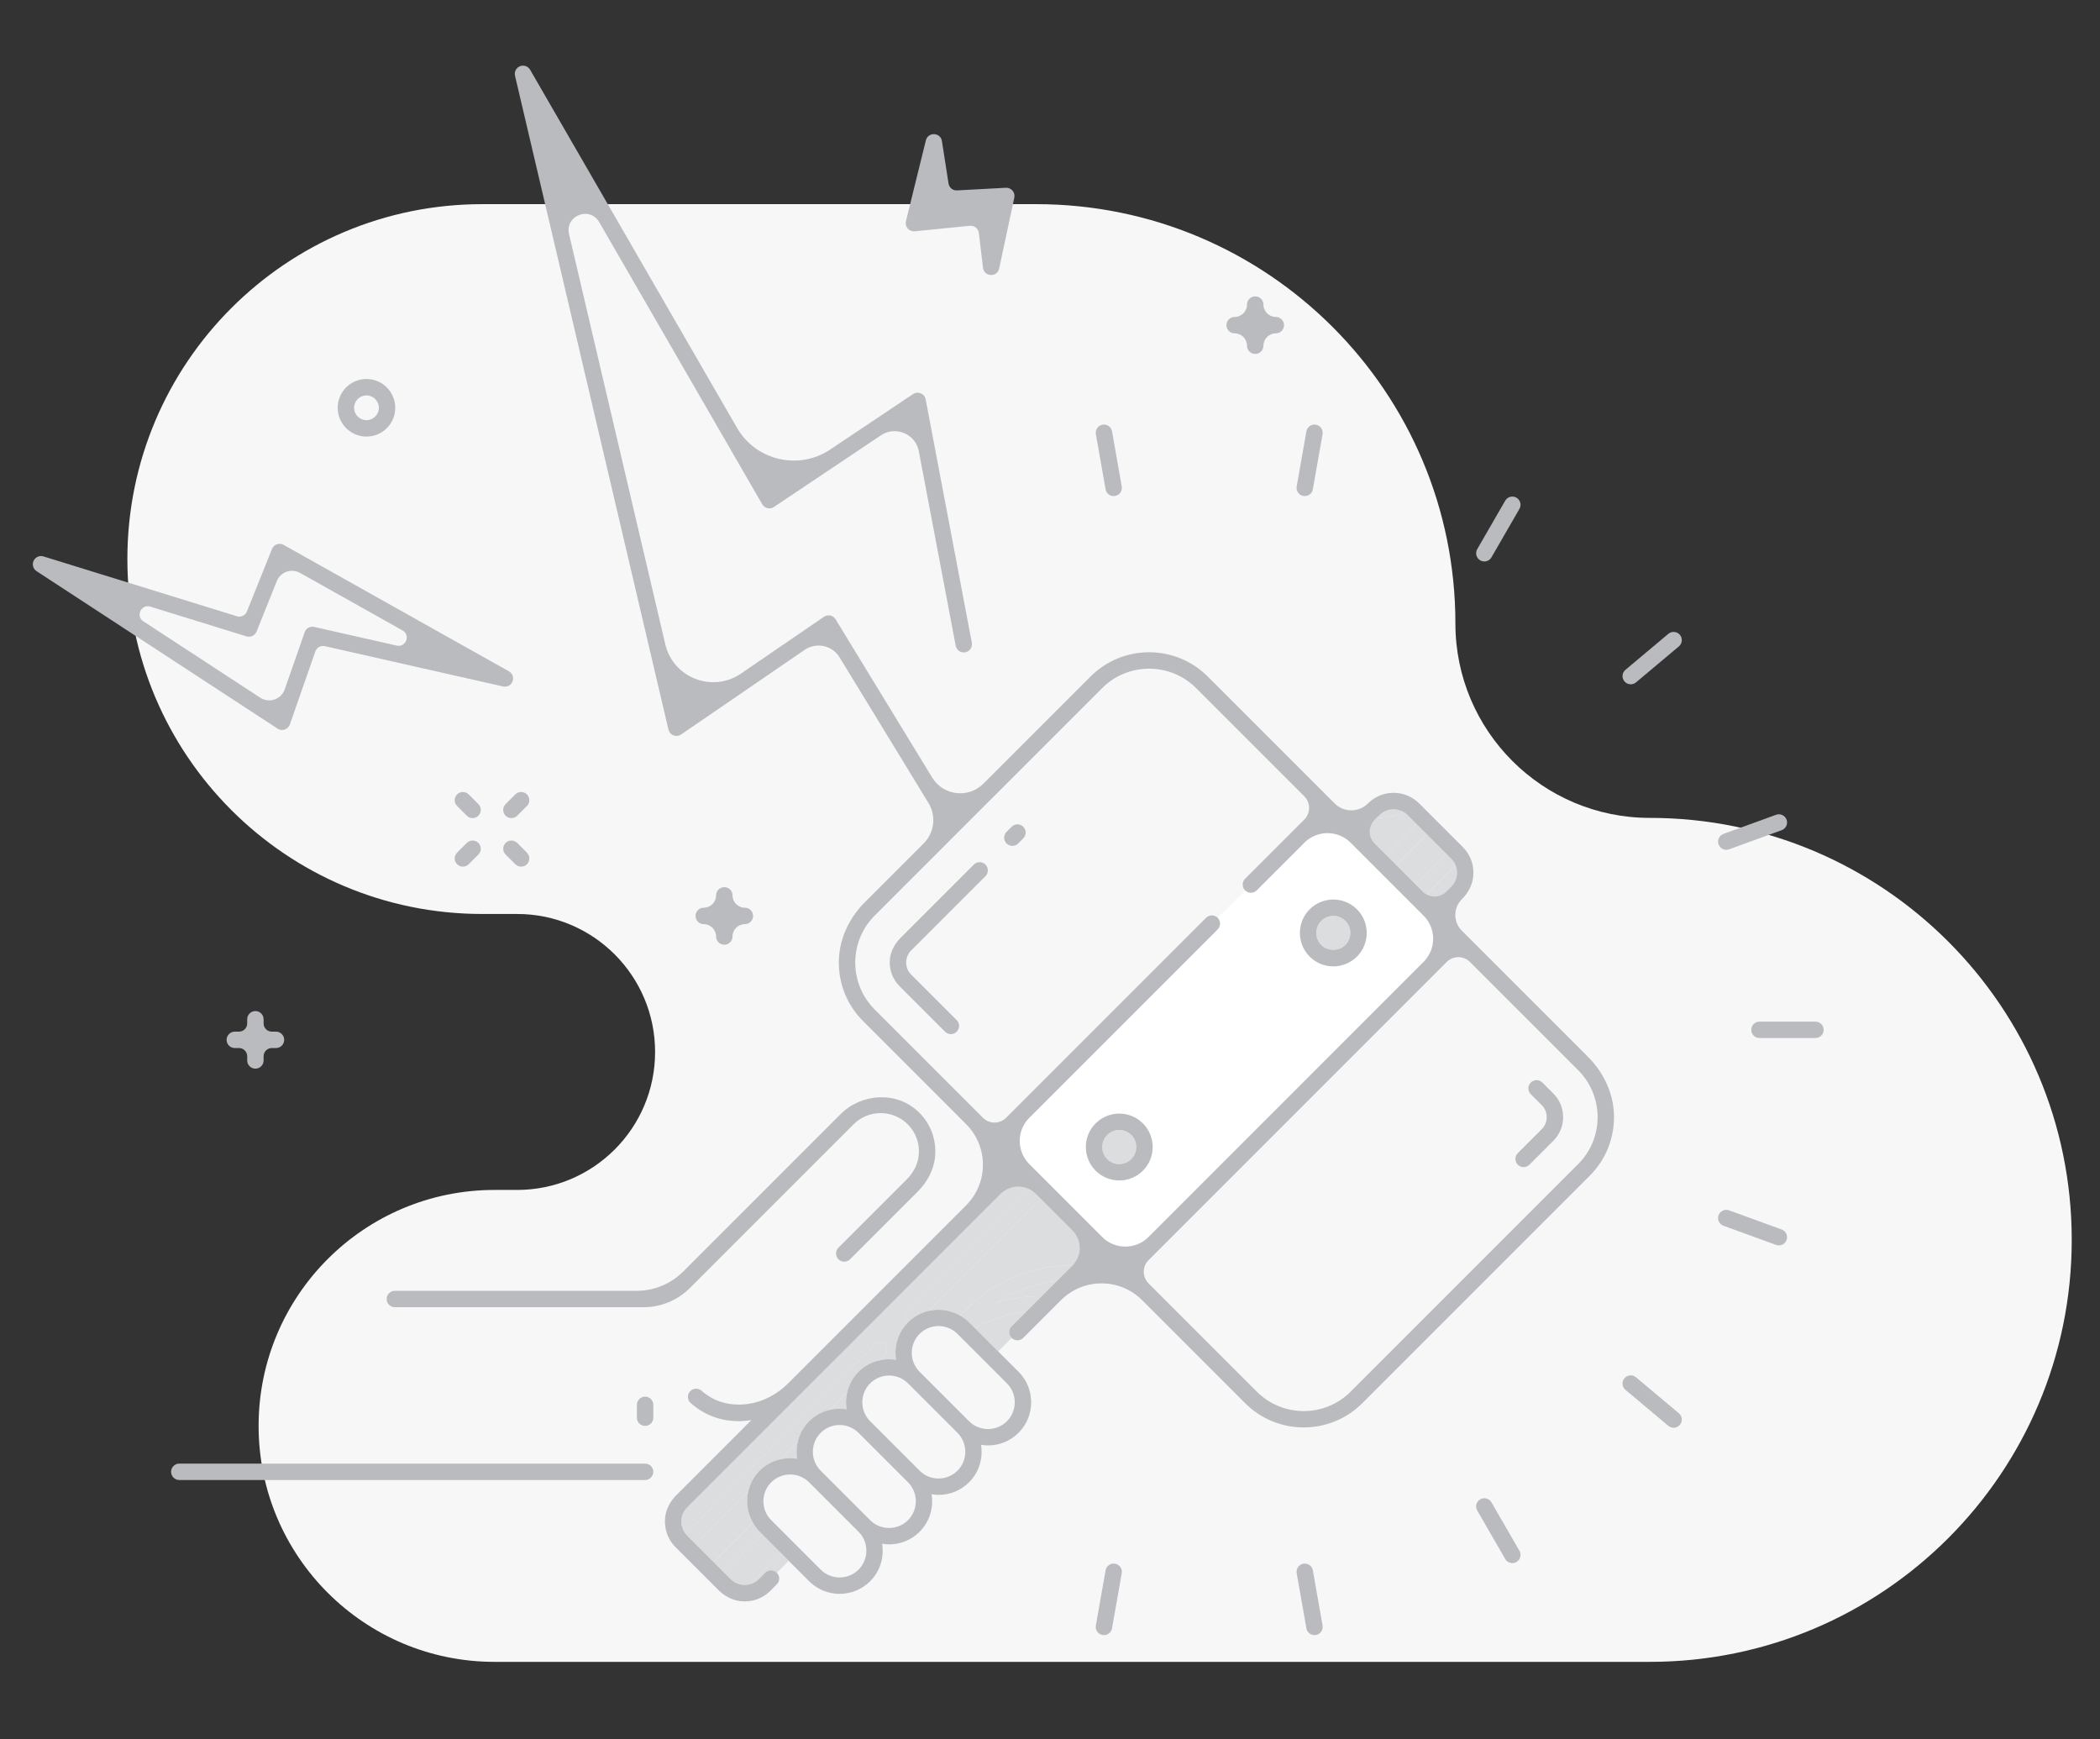 <svg height="212" viewBox="0 0 256 212" width="256" xmlns="http://www.w3.org/2000/svg"><rect x="0" y="0" width="256" height="212" fill="#333333" stroke="none"/><g fill="none" fill-rule="evenodd"><g transform="translate(4 8)"><path d="m54.788 16.884h67.52c28.229 0 51.112 22.884 51.112 51.112 0 13.087 10.609 23.697 23.696 23.697h.003c28.407 0 51.435 23.027 51.435 51.434v.003c0 28.407-23.028 51.435-51.435 51.435h-25.998-114.835c-15.884 0-28.761-12.876-28.761-28.76v-.002c0-15.884 12.877-28.761 28.761-28.761h2.754c9.289 0 16.819-7.53 16.819-16.818 0-9.289-7.53-16.819-16.819-16.819h-4.252c-23.892 0-43.261-19.369-43.261-43.261s19.369-43.26 43.261-43.26" fill="#f7f7f8"/><path d="m106.439 18.958c-.165.67.383 1.303 1.07 1.234l6.725-.671c.034-.003.067-.004.101-.004.5 0 .931.374.992.881l.504 4.242c.134 1.122 1.735 1.196 1.971.091l1.847-8.636c.138-.645-.374-1.244-1.032-1.208l-5.945.321c-.522.037-.962-.337-1.042-.844l-.805-5.164c-.168-1.079-1.698-1.146-1.959-.086z" fill="#b9bbbe"/><g fill="#dcddde"><path d="m168.583 99.816 3.738-3.739-2.364-2.365-3.741 3.739z"/><path d="m99.203 163.777c-.11-.677-.086-1.367.069-2.038l-2.108 2.107c.671-.154 1.361-.178 2.039-.069m20.121-10.111 1.796-1.796c-2.225.24-4.344.936-6.264 2.028l2.825 2.826 1.643-1.644c-.391-.391-.391-1.023 0-1.414"/><path d="m103.881 155.875c.347.347.347.908 0 1.255l-.687.686c.671-.155 1.361-.179 2.038-.069-.256-1.575.202-3.238 1.378-4.473-.025-.019-.055-.028-.077-.05-.347-.347-.347-.909 0-1.255l15.095-15.095-1.491-1.49-40.373 40.373c-.455.455-.706 1.06-.706 1.705 0 .542.186 1.05.512 1.47l23.057-23.057c.346-.347.907-.347 1.254 0m-12.578 25.534-2.351-2.352c-.368.31-.729.629-1.072.973l-3.626 3.626.835.835c.634.634 1.534.83 2.342.608l3.476-3.475c.113-.113.252-.176.396-.215m73.66-85.214 3.739-3.738-1.114-1.115c-.153-.153-.326-.272-.506-.376-1.006.524-2.114.758-3.221.694l-1.716 1.717zm-77.75 77.603-6.409 6.409 2.196 2.195 4.788-4.788c-.676-1.169-.871-2.532-.575-3.816m35.691-23.806c.033 0 .065-.004.098-.004l1.877-1.878c-2.655.29-5.168 1.208-7.359 2.697 1.722-.534 3.53-.816 5.384-.815m47.975-47.881 2.034-2.034c.455-.455.706-1.061.706-1.705 0-.316-.062-.622-.177-.907l-3.605 3.605zm-77.705 67.694c-.11-.677-.086-1.367.069-2.037l-2.106 2.105c.67-.154 1.36-.178 2.037-.068"/><path d="m113.04 152.361.833-.832c3.417-3.418 7.961-5.301 12.793-5.3.034 0 .066-.005.099-.005l2.106-2.105-5.99-5.989-13.657 13.657c1.284-.296 2.648-.102 3.816.574"/><path d="m106.533 153.224c.022.022.052.031.077.051.029-.031.05-.069.081-.1.721-.722 1.606-1.175 2.534-1.388l13.657-13.658-1.254-1.255-15.095 15.095c-.347.347-.347.908 0 1.255m-17.931 18.04c.722-.722 1.606-1.175 2.534-1.39l2.106-2.105c.214-.929.668-1.813 1.389-2.534s1.606-1.175 2.534-1.389l2.107-2.107c.214-.928.667-1.812 1.389-2.534.721-.721 1.606-1.174 2.533-1.388l.687-.687c.346-.346.346-.908 0-1.255-.347-.346-.908-.346-1.255 0l-23.056 23.057c.062.08.121.163.194.235l1.04 1.04 6.408-6.409c.215-.928.668-1.811 1.39-2.534m25.271-19.735-.833.832c.389.225.762.482 1.094.814l.722.723c1.92-1.093 4.039-1.788 6.265-2.028l1.88-1.881c-.032 0-.065.004-.097.004-1.854-.001-3.662.281-5.384.815 2.191-1.489 4.704-2.407 7.359-2.697l1.887-1.887c-.033 0-.066.005-.099.005-4.832-.001-9.376 1.882-12.794 5.3m-24.921 27.529-.35-.35c-.332-.332-.59-.705-.815-1.093l-4.788 4.788 1.255 1.254 3.626-3.626c.343-.344.704-.663 1.072-.973m1.955 2.566-3.476 3.476c.391-.107.762-.302 1.068-.609l.788-.788c.391-.391 1.024-.391 1.414 0l1.448-1.448-.846-.846c-.144.039-.282.102-.396.215"/><path d="m166.217 97.45 3.739-3.739-1.254-1.254-3.739 3.738z"/><path d="m167.081 90.967c-.921-.528-2.116-.409-2.903.376l-.317.317c1.106.065 2.214-.17 3.22-.693m2.756 10.104 3.604-3.604c-.12-.295-.297-.567-.528-.799l-.591-.591-3.739 3.739z"/></g><path d="m114.717 97.384c.391-.391 1.023-.391 1.414 0s.391 1.023 0 1.414l-9.059 9.059c-.392.391-.607.913-.607 1.467s.215 1.076.607 1.467l5.552 5.552c.391.391.391 1.023 0 1.414-.195.195-.451.293-.707.293s-.512-.098-.707-.293l-5.552-5.552c-.77-.769-1.193-1.792-1.193-2.881 0-1.088.423-2.112 1.193-2.881zm3.989-3.989.621-.621c.39-.391 1.023-.391 1.414 0 .391.39.391 1.023 0 1.414l-.621.621c-.195.195-.451.293-.707.293s-.512-.098-.707-.293c-.391-.391-.391-1.024 0-1.414zm42.714 15.204c-.769.769-1.793 1.193-2.882 1.193-1.088 0-2.112-.424-2.881-1.193-.77-.77-1.194-1.793-1.194-2.882s.424-2.112 1.194-2.882c1.589-1.588 4.173-1.588 5.763 0 1.589 1.589 1.589 4.175 0 5.764zm-33.052 23.214c0-1.089.424-2.113 1.194-2.882.769-.77 1.793-1.193 2.881-1.193 1.089 0 2.112.423 2.882 1.193 1.588 1.589 1.588 4.175 0 5.764-.795.793-1.838 1.191-2.882 1.191-1.043 0-2.087-.398-2.881-1.191-.77-.77-1.194-1.793-1.194-2.882zm-25.737-16.764 14.607 14.607 25.786-25.786c.391-.39 1.024-.39 1.414 0 .391.391.391 1.024 0 1.414l-25.786 25.787 14.533 14.533 39.178-39.179-14.532-14.533-8.632 8.632c-.195.195-.451.293-.707.293s-.512-.098-.707-.293c-.391-.391-.391-1.024 0-1.414l8.632-8.632-14.608-14.607c-3.156-3.156-8.292-3.156-11.449 0l-27.729 27.729c-3.157 3.156-3.157 8.293 0 11.449z" fill="#f7f7f8"/><path d="m157.831 91.892-8.632 8.632c-.195.195-.451.293-.707.293s-.512-.098-.707-.293l-3.347 3.347c.391.39.391 1.023 0 1.414l-25.786 25.786 14.533 14.533 39.179-39.179z" fill="#fff"/><path d="m185.358 131.052-2.917 2.917c-.195.195-.451.293-.707.293s-.512-.098-.707-.293c-.391-.391-.391-1.023 0-1.414l2.917-2.917c.392-.392.607-.913.607-1.468 0-.554-.215-1.075-.607-1.467l-1.335-1.335c-.39-.39-.39-1.023 0-1.414.391-.39 1.024-.39 1.415 0l1.334 1.335c.77.77 1.193 1.792 1.193 2.881s-.423 2.112-1.193 2.882m3.027-8.605-14.608-14.608-39.178 39.179 14.608 14.607c3.156 3.156 8.293 3.156 11.449 0l27.729-27.729c3.157-3.156 3.157-8.293 0-11.449" fill="#f7f7f8"/><path d="m157.071 104.249c-.809.81-.809 2.126 0 2.936.784.783 2.151.783 2.935 0 .809-.81.809-2.126 0-2.936-.405-.404-.936-.606-1.468-.606-.531 0-1.063.202-1.467.606m-23.16 26.096c-.392-.392-.914-.607-1.468-.607s-1.075.215-1.467.607c-.809.81-.809 2.126 0 2.936.809.808 2.125.808 2.935 0 .809-.81.809-2.126 0-2.936" fill="#dcddde"/><path d="m217.31 116.527h-6.822c-.552 0-1 .447-1 1s.448 1 1 1h6.822c.552 0 1-.447 1-1s-.448-1-1-1m-10.867-20.942c.114 0 .229-.02.342-.061l6.41-2.333c.519-.188.787-.762.598-1.281s-.764-.785-1.282-.597l-6.41 2.333c-.519.188-.786.762-.598 1.281.148.406.532.658.94.658m-7.065-26.326-5.226 4.385c-.423.354-.479.985-.124 1.408.198.236.482.357.767.357.227 0 .455-.077.642-.234l5.226-4.385c.423-.354.479-.985.124-1.408-.355-.424-.987-.477-1.409-.123m-22.93-8.958c.157.091.33.134.499.134.346 0 .682-.179.867-.5l3.411-5.908c.276-.478.113-1.09-.366-1.366-.478-.277-1.09-.112-1.366.366l-3.411 5.908c-.276.478-.113 1.09.366 1.366m-21.566-7.85c.059.01.117.015.175.015.476 0 .898-.341.984-.826l1.184-6.718c.096-.544-.267-1.062-.811-1.159-.547-.094-1.063.268-1.158.812l-1.185 6.717c-.096.544.267 1.063.811 1.159m-22.949 130.153c-.547-.098-1.063.267-1.159.811l-1.184 6.717c-.096.544.267 1.063.811 1.159.059.01.117.015.175.015.476 0 .898-.341.983-.826l1.185-6.718c.096-.544-.267-1.062-.811-1.158m-1.532-138.84c-.544.096-.907.615-.811 1.159l1.185 6.717c.085.485.507.827.983.827.058 0 .116-.005.175-.015.544-.097.907-.615.811-1.159l-1.184-6.718c-.096-.543-.614-.906-1.159-.811m24.481 138.84c-.544.096-.907.614-.811 1.158l1.185 6.718c.085.485.507.826.983.826.058 0 .116-.005.175-.015.544-.096.907-.615.811-1.159l-1.184-6.717c-.096-.544-.613-.91-1.159-.811m22.932-7.483c-.277-.479-.889-.643-1.366-.366-.479.276-.642.887-.366 1.366l3.411 5.907c.185.322.521.5.867.5.169 0 .342-.043.499-.134.478-.276.642-.887.366-1.366zm17.622-15.241c-.422-.354-1.053-.301-1.409.123-.355.423-.299 1.054.124 1.408l5.226 4.385c.187.157.415.234.642.234.285 0 .569-.121.767-.357.355-.423.299-1.054-.124-1.408zm17.758-18.016-6.41-2.333c-.517-.188-1.092.078-1.282.598-.188.518.079 1.092.598 1.281l6.41 2.333c.113.041.228.06.342.06.408 0 .792-.252.94-.658.189-.518-.079-1.093-.598-1.281m-170.063 8.473c0 .553.448 1 1 1h30.317c2.121 0 4.157-.843 5.657-2.343l19.954-19.954c1.818-1.816 4.775-1.816 6.596.003 1.021 1.022 1.51 2.431 1.328 3.898-.133 1.075-.688 2.056-1.455 2.823l-8.316 8.315c-.391.391-.391 1.024 0 1.414.391.391 1.023.391 1.414 0l8.261-8.26c1.167-1.167 1.976-2.685 2.11-4.33.167-2.04-.575-3.983-2.042-5.385-2.652-2.535-6.92-2.283-9.513.311l-19.165 19.165c-1.5 1.5-3.536 2.343-5.657 2.343h-29.489c-.552 0-1 .447-1 1m31.508 20.061h-56.783c-.552 0-1 .447-1 1s.448 1 1 1h56.783c.552 0 1-.447 1-1s-.448-1-1-1m44.686-77.623-.621.621c-.391.391-.391 1.024 0 1.414.195.195.451.293.707.293s.512-.098.707-.293l.621-.621c.391-.391.391-1.023 0-1.414s-1.023-.391-1.414 0m-4.61 4.61-8.905 8.904c-.698.698-1.213 1.588-1.322 2.569-.139 1.26.289 2.469 1.168 3.348l5.552 5.552c.195.195.451.293.707.293s.512-.098.707-.293c.391-.391.391-1.023 0-1.414l-5.552-5.552c-.392-.391-.607-.913-.607-1.467s.215-1.076.607-1.467l9.059-9.059c.391-.391.391-1.023 0-1.414s-1.023-.391-1.414 0m69.307 26.57c-.391-.391-1.023-.391-1.414 0s-.391 1.023 0 1.414l1.334 1.335c.392.392.608.913.608 1.467 0 .555-.216 1.076-.608 1.468l-2.917 2.917c-.39.39-.39 1.023 0 1.414.196.195.452.293.707.293.256 0 .512-.098.707-.293l2.917-2.917c.77-.77 1.194-1.793 1.194-2.882s-.424-2.112-1.194-2.881z" fill="#b9bbbe"/><path d="m188.385 133.896-27.729 27.729c-3.162 3.163-8.288 3.163-11.45 0l-13.193-13.193c-.781-.78-.781-2.047 0-2.828l36.35-36.351c.781-.781 2.047-.781 2.828 0l13.194 13.194c3.162 3.162 3.162 8.288 0 11.449zm-66.905.004c-1.562-1.563-1.562-4.095 0-5.657l22.958-22.958c.39-.391.39-1.024 0-1.414-.391-.391-1.024-.391-1.414 0l-24.372 24.372c-.782.781-2.048.781-2.829 0l-13.193-13.194c-3.162-3.161-3.162-8.287 0-11.449l27.73-27.729c3.157-3.156 8.293-3.156 11.449 0l13.193 13.193c.781.781.781 2.048 0 2.828l-7.218 7.218c-.39.39-.39 1.023 0 1.414.196.195.452.293.707.293.256 0 .512-.098.707-.293l5.804-5.803c1.562-1.562 4.094-1.562 5.656 0l8.877 8.876c1.562 1.562 1.562 4.095 0 5.656l-33.522 33.523c-1.562 1.562-4.095 1.562-5.657 0zm42.381-42.239.317-.318c.787-.785 1.982-.904 2.903-.376.18.104.353.223.507.376l1.113 1.115 1.255 1.253 2.366 2.366.59.59c.232.233.409.504.529.799.115.284.177.591.177.907 0 .644-.251 1.25-.706 1.705l-.62.62c-.781.781-2.047.781-2.828 0l-5.906-5.906c-.781-.781-.781-2.047 0-2.829zm10.34 9.956.003-.002c.725-.726 1.251-1.653 1.378-2.671.174-1.388-.289-2.724-1.256-3.691l-5.325-5.324c-1.722-1.722-4.515-1.722-6.237 0-1.124 1.124-2.945 1.124-4.068 0l-15.473-15.472c-3.937-3.936-10.341-3.936-14.277 0l-13.067 13.066c-1.831 1.831-4.893 1.466-6.243-.744l-11.775-19.293c-.143-.234-.376-.399-.644-.457-.269-.056-.548-.003-.775.153l-10.111 6.921c-3.481 2.382-8.267.525-9.231-3.58l-11.732-49.989c-.525-2.24 2.528-3.45 3.679-1.457l19.873 34.39c.138.24.369.411.639.474.27.061.553.01.783-.143l13.048-8.736c1.787-1.197 4.216-.18 4.617 1.933l4.5 23.718c.103.542.624.897 1.169.796.542-.103.899-.626.796-1.169l-5.628-29.661c-.063-.33-.287-.606-.596-.736-.31-.13-.664-.096-.943.091l-10.087 6.753c-3.844 2.573-9.062 1.36-11.377-2.645l-25.218-43.642c-.248-.429-.774-.612-1.234-.429-.461.183-.719.676-.606 1.158l18.705 79.702c.076.321.304.585.612.704.308.118.654.078.927-.108l15.067-10.315c1.418-.97 3.36-.554 4.255.913l10.841 17.76c.962 1.577.72 3.607-.586 4.913l-7.154 7.155c-1.857 1.856-3.072 4.312-3.182 6.935-.119 2.86.938 5.567 2.948 7.575l12.557 12.558c2.734 2.733 2.734 7.166 0 9.899l-21.674 21.674c-1.593 1.594-3.727 2.602-5.98 2.614-1.487.008-3.129-.394-4.597-1.692-.414-.365-1.046-.327-1.412.087s-.327 1.046.087 1.411c1.905 1.684 3.987 2.213 5.855 2.213.538 0 1.048-.054 1.541-.127l-9.121 9.121c-.725.725-1.252 1.653-1.379 2.67-.173 1.389.29 2.725 1.257 3.691l5.201 5.201c.724.724 1.65 1.251 2.667 1.379 1.388.174 2.727-.288 3.694-1.256l.788-.788c.391-.39.391-1.024.001-1.414h-.001c-.39-.391-1.023-.391-1.414 0l-.788.788c-.306.306-.677.502-1.068.608-.808.222-1.708.025-2.342-.608l-.835-.835-1.254-1.254-2.196-2.195-1.039-1.041c-.073-.072-.132-.155-.194-.235-.326-.42-.512-.928-.512-1.47 0-.644.251-1.25.706-1.705l38.251-38.251c1.172-1.172 3.072-1.172 4.243 0l4.492 4.492c1.171 1.171 1.171 3.071 0 4.242l-3.749 3.749-1.881 1.881-1.796 1.796c-.391.39-.391 1.023 0 1.414.391.39 1.023.39 1.414 0l4.597-4.597c2.734-2.734 7.166-2.734 9.9 0l12.557 12.557c1.968 1.967 4.553 2.952 7.139 2.952 2.585 0 5.17-.985 7.139-2.952l27.729-27.73c2.009-2.009 3.067-4.716 2.947-7.575-.11-2.623-1.325-5.08-3.181-6.937l-15.364-15.363c-1.054-1.054-1.054-2.764 0-3.818z" fill="#b9bbbe"/><path d="m160.006 107.185c-.784.783-2.151.783-2.935 0-.809-.81-.809-2.126 0-2.936.404-.404.936-.606 1.467-.606.532 0 1.063.202 1.468.606.809.81.809 2.126 0 2.936m1.414-4.35c-1.59-1.587-4.174-1.587-5.763 0-.77.77-1.194 1.793-1.194 2.882s.424 2.113 1.194 2.882c.769.77 1.793 1.193 2.881 1.193 1.089 0 2.113-.423 2.882-1.193 1.588-1.589 1.588-4.175 0-5.764m-27.509 30.446c-.81.809-2.126.809-2.935 0-.809-.81-.809-2.126 0-2.936.392-.391.913-.607 1.467-.607s1.076.216 1.468.607c.809.81.809 2.126 0 2.936m-1.468-5.543c-1.088 0-2.112.424-2.881 1.193-.77.77-1.194 1.793-1.194 2.882s.424 2.113 1.194 2.882c.794.794 1.838 1.191 2.881 1.191 1.044 0 2.087-.397 2.882-1.191 1.588-1.589 1.588-4.175 0-5.764-.769-.769-1.793-1.193-2.882-1.193m-13.693 37.497c-1.272 1.271-3.343 1.271-4.616 0l-6.03-6.029c-1.272-1.273-1.272-3.344 0-4.617.637-.636 1.473-.954 2.309-.954.835 0 1.671.319 2.307.954l6.03 6.031c1.272 1.272 1.272 3.343 0 4.615zm-6.03 6.029c-1.273 1.272-3.344 1.271-4.616 0l-6.029-6.029c-1.272-1.272-1.272-3.343 0-4.615.636-.636 1.472-.954 2.308-.954.835 0 1.671.318 2.307.954l6.03 6.029c1.273 1.273 1.273 3.343 0 4.615zm-6.03 6.031c-1.272 1.271-3.342 1.271-4.615 0l-6.03-6.031c-1.272-1.272-1.272-3.342 0-4.615 1.273-1.272 3.344-1.271 4.616 0l6.029 6.029c1.273 1.273 1.273 3.344 0 4.617zm-6.029 6.029c-1.272 1.27-3.343 1.271-4.616 0l-6.029-6.029c-1.272-1.273-1.272-3.344 0-4.617.636-.635 1.472-.954 2.308-.954.835 0 1.671.319 2.307.954l6.03 6.031c1.273 1.272 1.273 3.342 0 4.615zm17.02-26.601-2.825-2.825-.722-.723c-.332-.332-.705-.589-1.093-.814-1.168-.676-2.532-.87-3.816-.574-.929.214-1.813.667-2.535 1.388-.03.032-.051.069-.081.1-1.175 1.234-1.633 2.897-1.377 4.473-.677-.111-1.367-.086-2.038.069-.927.214-1.812.667-2.533 1.389-.722.721-1.175 1.605-1.389 2.533-.155.671-.179 1.361-.069 2.038-.678-.109-1.368-.085-2.038.069-.928.214-1.812.668-2.534 1.389-.721.722-1.175 1.605-1.389 2.534-.155.67-.179 1.361-.069 2.037-.677-.11-1.367-.086-2.037.069-.928.214-1.812.668-2.534 1.389-.722.723-1.175 1.607-1.39 2.534-.296 1.285-.101 2.648.575 3.817.225.389.483.762.815 1.094l.35.349 2.351 2.352.845.846 2.483 2.482c1.026 1.026 2.374 1.539 3.722 1.539s2.696-.513 3.722-1.539c1.243-1.242 1.72-2.956 1.458-4.571.281.046.565.081.85.081 1.347 0 2.696-.513 3.721-1.539 1.244-1.244 1.721-2.957 1.458-4.573.282.046.565.081.85.081 1.348 0 2.696-.512 3.722-1.539 1.243-1.242 1.72-2.956 1.458-4.571.282.046.565.081.85.081 1.348 0 2.696-.513 3.722-1.539 2.052-2.052 2.052-5.392 0-7.443zm-43.04 5.516c-.552 0-1 .447-1 1v1.566c0 .553.448 1 1 1s1-.447 1-1v-1.566c0-.553-.448-1-1-1m-30.281-91.547-10.055-2.274c-.496-.112-.997.166-1.165.646l-2.433 6.965c-.429 1.226-1.894 1.725-2.982 1.015l-14.247-9.308c-.971-.634-.265-2.135.842-1.793l11.729 3.626c.499.154 1.029-.1 1.224-.583l2.468-6.153c.45-1.121 1.782-1.591 2.835-1l12.494 7.011c1.006.565.415 2.102-.71 1.848m14.12 4.366c.178-.463-.012-.988-.445-1.231l-27.46-15.41c-.251-.142-.551-.167-.822-.071-.271.095-.488.303-.596.57l-3.055 7.615c-.194.484-.726.737-1.223.583l-23.582-7.291c-.478-.147-.989.079-1.201.531-.212.451-.059.989.358 1.262l29.386 19.199c.165.107.355.163.547.163.108 0 .217-.018.322-.054.291-.099.521-.326.622-.616l3.109-8.9c.167-.48.669-.758 1.164-.646l21.721 4.913c.485.11.976-.152 1.155-.617m25.816 25.075c-.552 0-1 .447-1 1 0 .834-.676 1.51-1.51 1.51-.553 0-1 .447-1 1 0 .552.447 1 1 1 .834 0 1.51.676 1.51 1.51 0 .552.448 1 1 1s1-.448 1-1c0-.834.676-1.51 1.51-1.51.553 0 1-.448 1-1 0-.553-.447-1-1-1-.834 0-1.51-.676-1.51-1.51 0-.553-.448-1-1-1m-54.652 17.614h-.51c-.552 0-1-.447-1-1v-.51c0-.553-.448-1-1-1-.553 0-1 .447-1 1v.51c0 .553-.448 1-1 1h-.51c-.552 0-1 .447-1 1s.448 1 1 1h.51c.552 0 1 .448 1 1v.511c0 .552.447 1 1 1 .552 0 1-.448 1-1v-.511c0-.552.448-1 1-1h.51c.552 0 1-.447 1-1s-.448-1-1-1m116.864-85.114c.834 0 1.51.676 1.51 1.51 0 .553.448 1 1 1s1-.447 1-1c0-.834.676-1.51 1.51-1.51.552 0 1-.448 1-1s-.448-1-1-1c-.834 0-1.51-.676-1.51-1.51 0-.552-.448-1-1-1s-1 .448-1 1c0 .834-.676 1.51-1.51 1.51-.552 0-1 .448-1 1s.448 1 1 1m-87.689 56.197-1.183 1.183c-.391.39-.391 1.023 0 1.414.195.195.451.293.707.293s.512-.098.707-.293l1.183-1.183c.391-.391.391-1.023 0-1.414s-1.023-.391-1.414 0m-7.099 8.514c.195.195.451.293.707.293s.512-.098.707-.293l1.183-1.184c.391-.39.391-1.023 0-1.414-.39-.39-1.024-.39-1.414 0l-1.183 1.184c-.391.391-.391 1.023 0 1.414m7.806.293c.256 0 .512-.098.707-.293.391-.391.391-1.023 0-1.414l-1.183-1.184c-.391-.39-1.024-.39-1.414 0-.391.391-.391 1.024 0 1.414l1.183 1.184c.195.195.451.293.707.293m-6.623-6.21c.195.195.451.293.707.293s.512-.098.707-.293c.391-.391.391-1.023 0-1.414l-1.183-1.183c-.391-.39-1.024-.39-1.414 0-.391.391-.391 1.024 0 1.414zm-12.23-51.231c.833 0 1.51.677 1.51 1.51 0 .832-.677 1.51-1.51 1.51s-1.51-.678-1.51-1.51c0-.833.677-1.51 1.51-1.51m0 5.02c1.936 0 3.51-1.575 3.51-3.51s-1.574-3.51-3.51-3.51c-1.935 0-3.51 1.575-3.51 3.51s1.575 3.51 3.51 3.51" fill="#b9bbbe"/></g><path d="m0 1h256v212h-256z"/></g></svg>